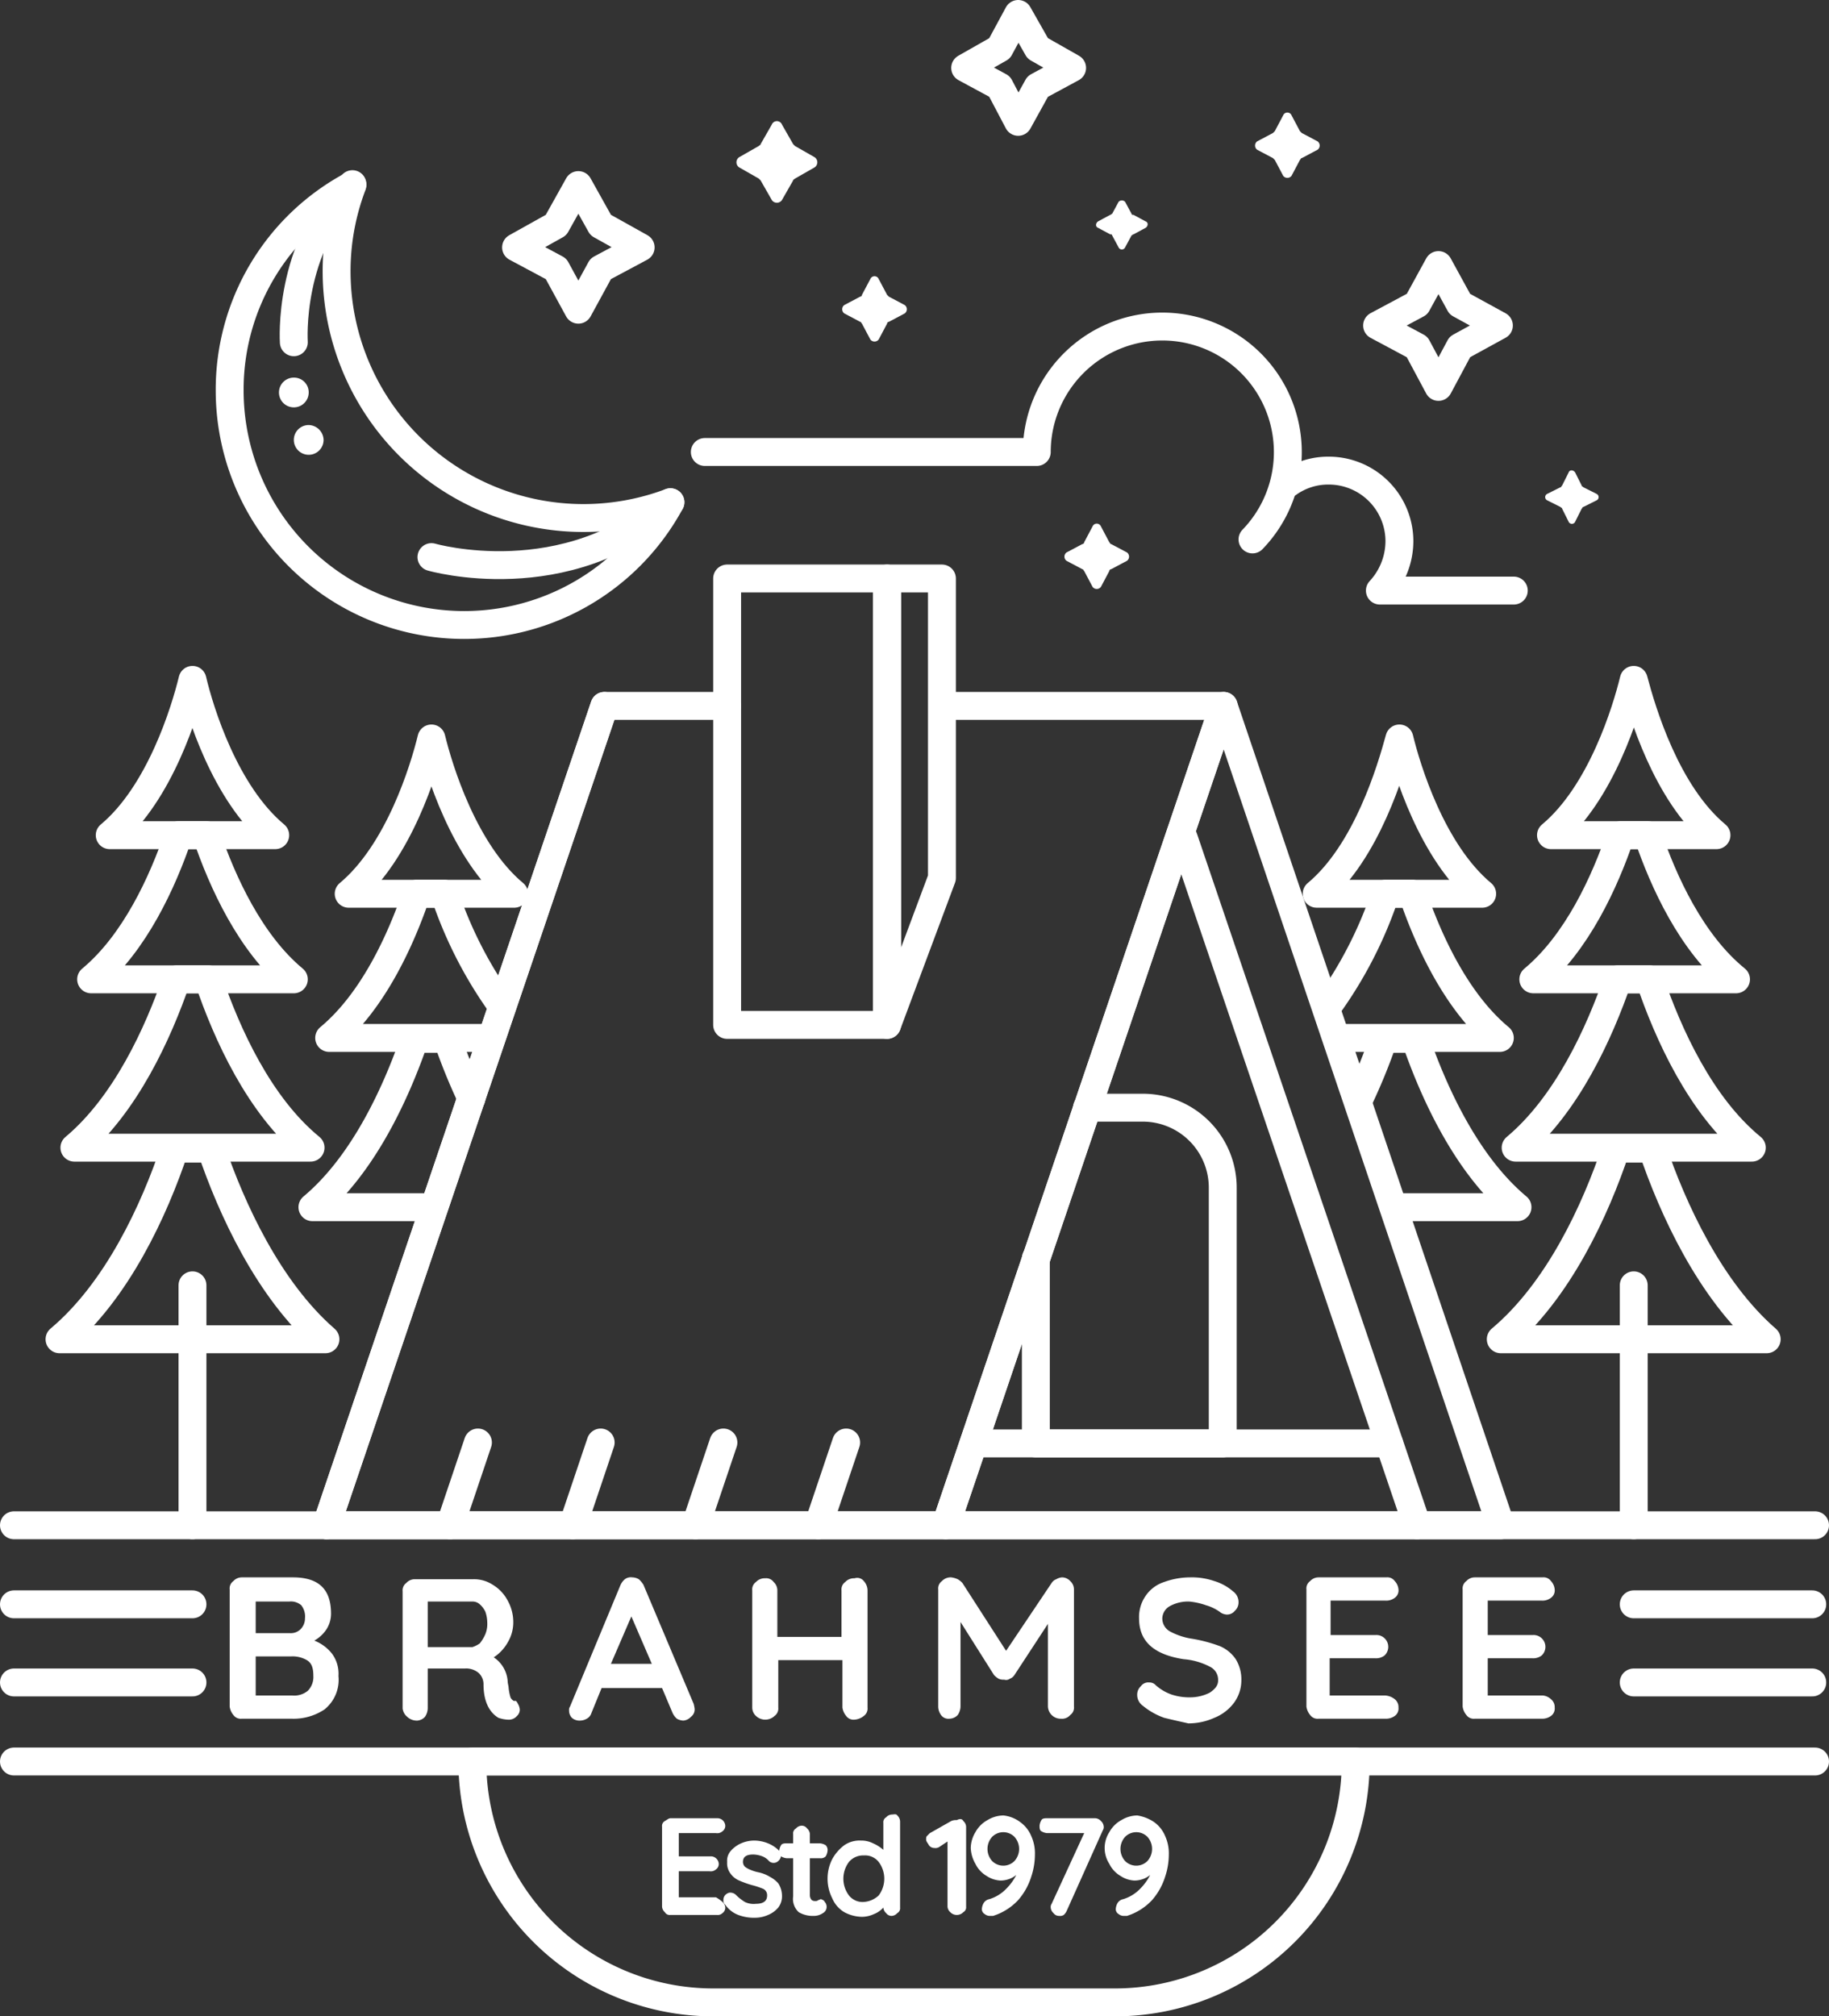 <svg id="Gruppe_94" data-name="Gruppe 94" xmlns="http://www.w3.org/2000/svg" width="196.7" height="216.8" viewBox="0 0 196.7 216.8">
  <rect x="0" y="0" width="196.7" height="216.8" fill="#333333" stroke="none"/>
  <path id="Pfad_110" data-name="Pfad 110" d="M161.4,164H101.7l29.9-88.1Z" fill="none" stroke="#fff" stroke-linecap="round" stroke-linejoin="round" stroke-width="3"/>
  <path id="Pfad_111" data-name="Pfad 111" d="M127.3,90.1,152.4,164" fill="none" stroke="#fff" stroke-linecap="round" stroke-linejoin="round" stroke-width="3"/>
  <path id="Pfad_112" data-name="Pfad 112" d="M101.7,75.9h29.9L101.7,164H35.1L65,75.9H78.2" fill="none" stroke="#fff" stroke-linecap="round" stroke-linejoin="round" stroke-width="3"/>
  <path id="Pfad_113" data-name="Pfad 113" d="M35.1,164,65,75.9" fill="none" stroke="#fff" stroke-linecap="round" stroke-linejoin="round" stroke-width="3"/>
  <path id="Pfad_114" data-name="Pfad 114" d="M48.4,164l3-8.9" fill="none" stroke="#fff" stroke-linecap="round" stroke-linejoin="round" stroke-width="3"/>
  <path id="Pfad_115" data-name="Pfad 115" d="M74.8,164l3-8.9" fill="none" stroke="#fff" stroke-linecap="round" stroke-linejoin="round" stroke-width="3"/>
  <path id="Pfad_116" data-name="Pfad 116" d="M88,164l3-8.9" fill="none" stroke="#fff" stroke-linecap="round" stroke-linejoin="round" stroke-width="3"/>
  <rect id="Rechteck_44" data-name="Rechteck 44" width="17.2" height="48" transform="translate(78.2 62.2)" fill="none" stroke="#fff" stroke-linecap="round" stroke-linejoin="round" stroke-width="3"/>
  <path id="Pfad_117" data-name="Pfad 117" d="M101.3,94.4l-5.9,15.8v-48h5.9Z" fill="none" stroke="#fff" stroke-linecap="round" stroke-linejoin="round" stroke-width="3"/>
  <path id="Pfad_118" data-name="Pfad 118" d="M116.9,119.1h6a8.6,8.6,0,0,1,8.6,8.6v27.5H111.4V135.3" fill="none" stroke="#fff" stroke-linecap="round" stroke-linejoin="round" stroke-width="3"/>
  <line id="Linie_22" data-name="Linie 22" x2="44.4" transform="translate(105 155.2)" fill="none" stroke="#fff" stroke-linecap="round" stroke-linejoin="round" stroke-width="3"/>
  <path id="Pfad_119" data-name="Pfad 119" d="M61.6,164l3-8.9" fill="none" stroke="#fff" stroke-linecap="round" stroke-linejoin="round" stroke-width="3"/>
  <path id="Pfad_120" data-name="Pfad 120" d="M20.7,73.1c-.8,3.3-3.5,12.2-8.9,16.7H29.6C24.2,85.3,21.5,76.5,20.7,73.1Z" fill="none" stroke="#fff" stroke-linecap="round" stroke-linejoin="round" stroke-width="3"/>
  <path id="Pfad_121" data-name="Pfad 121" d="M22.2,89.8h-3c-1.7,5-4.7,11.6-9.4,15.5H31.6c-4.7-3.9-7.7-10.5-9.4-15.5Z" fill="none" stroke="#fff" stroke-linecap="round" stroke-linejoin="round" stroke-width="3"/>
  <path id="Pfad_122" data-name="Pfad 122" d="M22.4,105.3H19c-2,5.8-5.5,13.5-11,18.1H33.4c-5.5-4.5-9-12.2-11-18.1Z" fill="none" stroke="#fff" stroke-linecap="round" stroke-linejoin="round" stroke-width="3"/>
  <path id="Pfad_123" data-name="Pfad 123" d="M22.7,123.5H18.8c-2.2,6.6-6.2,15.3-12.4,20.5H35c-6.1-5.3-10.1-14-12.3-20.5Z" fill="none" stroke="#fff" stroke-linecap="round" stroke-linejoin="round" stroke-width="3"/>
  <line id="Linie_23" data-name="Linie 23" y2="25.8" transform="translate(20.7 138.2)" fill="none" stroke="#fff" stroke-linecap="round" stroke-linejoin="round" stroke-width="3"/>
  <path id="Pfad_124" data-name="Pfad 124" d="M46.4,79.4c-.8,3.3-3.5,12.2-8.9,16.7H55.3C49.9,91.6,47.2,82.7,46.4,79.4Z" fill="none" stroke="#fff" stroke-linecap="round" stroke-linejoin="round" stroke-width="3"/>
  <path id="Pfad_125" data-name="Pfad 125" d="M54,108.2a44.872,44.872,0,0,1-6.2-12.1h-3c-1.7,5-4.7,11.6-9.4,15.5H52.7" fill="none" stroke="#fff" stroke-linecap="round" stroke-linejoin="round" stroke-width="3"/>
  <path id="Pfad_126" data-name="Pfad 126" d="M50.7,118.1a61.646,61.646,0,0,1-2.6-6.4H44.6c-2,5.8-5.5,13.5-11,18.1H46.3" fill="none" stroke="#fff" stroke-linecap="round" stroke-linejoin="round" stroke-width="3"/>
  <path id="Pfad_127" data-name="Pfad 127" d="M175.7,73.1c-.8,3.3-3.5,12.2-8.9,16.7h17.8C179.2,85.3,176.6,76.5,175.7,73.1Z" fill="none" stroke="#fff" stroke-linecap="round" stroke-linejoin="round" stroke-width="3"/>
  <path id="Pfad_128" data-name="Pfad 128" d="M177.2,89.8h-2.9c-1.7,5-4.7,11.6-9.4,15.5h21.8c-4.8-3.9-7.8-10.5-9.5-15.5Z" fill="none" stroke="#fff" stroke-linecap="round" stroke-linejoin="round" stroke-width="3"/>
  <path id="Pfad_129" data-name="Pfad 129" d="M177.4,105.3H174c-2,5.8-5.5,13.5-11,18.1h25.4c-5.5-4.5-9-12.2-11-18.1Z" fill="none" stroke="#fff" stroke-linecap="round" stroke-linejoin="round" stroke-width="3"/>
  <path id="Pfad_130" data-name="Pfad 130" d="M177.7,123.5h-3.9c-2.2,6.6-6.2,15.3-12.4,20.5H190c-6.1-5.3-10.1-14-12.3-20.5Z" fill="none" stroke="#fff" stroke-linecap="round" stroke-linejoin="round" stroke-width="3"/>
  <line id="Linie_24" data-name="Linie 24" y2="25.8" transform="translate(175.7 138.2)" fill="none" stroke="#fff" stroke-linecap="round" stroke-linejoin="round" stroke-width="3"/>
  <path id="Pfad_131" data-name="Pfad 131" d="M150.5,79.4c.8,3.3,3.5,12.2,8.9,16.7H141.6C147,91.6,149.6,82.7,150.5,79.4Z" fill="none" stroke="#fff" stroke-linecap="round" stroke-linejoin="round" stroke-width="3"/>
  <path id="Pfad_132" data-name="Pfad 132" d="M142.8,108.2A44.872,44.872,0,0,0,149,96.1h2.9c1.7,5,4.7,11.6,9.4,15.5H144" fill="none" stroke="#fff" stroke-linecap="round" stroke-linejoin="round" stroke-width="3"/>
  <path id="Pfad_133" data-name="Pfad 133" d="M146.2,118.1a61.648,61.648,0,0,0,2.6-6.4h3.4c2,5.8,5.5,13.5,11,18.1H150.5" fill="none" stroke="#fff" stroke-linecap="round" stroke-linejoin="round" stroke-width="3"/>
  <path id="Pfad_134" data-name="Pfad 134" d="M134.7,58a13.5,13.5,0,1,0-23.2-9.4H75.8" fill="none" stroke="#fff" stroke-linecap="round" stroke-linejoin="round" stroke-width="3"/>
  <path id="Pfad_135" data-name="Pfad 135" d="M138.5,52a7.441,7.441,0,0,1,4.4-1.4,7.6,7.6,0,0,1,7.6,7.6,7.845,7.845,0,0,1-2.1,5.3h14.4" fill="none" stroke="#fff" stroke-linecap="round" stroke-linejoin="round" stroke-width="3"/>
  <path id="Pfad_136" data-name="Pfad 136" d="M154.7,28.5l2.3,4.2,4.2,2.3L157,37.3l-2.3,4.3-2.3-4.3L148.1,35l4.3-2.3Z" fill="none" stroke="#fff" stroke-linecap="round" stroke-linejoin="round" stroke-width="3"/>
  <path id="Pfad_137" data-name="Pfad 137" d="M121,21.7l.7,1.3c0,.1.1.1.2.1l1.3.7c.3.1.3.5,0,.7l-1.3.7c-.1,0-.1.1-.2.1l-.7,1.3a.385.385,0,0,1-.7,0l-.7-1.3c0-.1-.1-.1-.2-.1l-1.3-.7c-.3-.1-.3-.5,0-.7l1.3-.7c.1,0,.1-.1.2-.1l.7-1.3A.483.483,0,0,1,121,21.7Z" fill="#fff"/>
  <path id="Pfad_138" data-name="Pfad 138" d="M118.4,56.6l.9,1.7c.1.1.1.2.2.2l1.7.9a.562.562,0,0,1,0,.9l-1.7.9a.215.215,0,0,0-.2.2l-.9,1.7a.563.563,0,0,1-.9,0l-.9-1.7c-.1-.1-.1-.2-.2-.2l-1.7-.9a.562.562,0,0,1,0-.9l1.7-.9a.215.215,0,0,0,.2-.2l.9-1.7A.488.488,0,0,1,118.4,56.6Z" fill="#fff"/>
  <path id="Pfad_139" data-name="Pfad 139" d="M169.4,50.8l.7,1.4c0,.1.1.1.2.2l1.4.7a.385.385,0,0,1,0,.7l-1.4.7c-.1,0-.1.1-.2.2l-.7,1.4a.385.385,0,0,1-.7,0l-.7-1.4c0-.1-.1-.1-.2-.2l-1.4-.7a.385.385,0,0,1,0-.7l1.4-.7c.1,0,.1-.1.2-.2l.7-1.4C168.8,50.5,169.2,50.5,169.4,50.8Z" fill="#fff"/>
  <path id="Pfad_140" data-name="Pfad 140" d="M84.1,13.4l1.2,2.1.2.2,2.1,1.2a.654.654,0,0,1,0,1.1l-2.1,1.2c-.1.1-.2.1-.2.2l-1.2,2.1a.654.654,0,0,1-1.1,0l-1.2-2.1-.2-.2L79.5,18a.654.654,0,0,1,0-1.1l2.1-1.2c.1-.1.2-.1.2-.2L83,13.4A.591.591,0,0,1,84.1,13.4Z" fill="#fff"/>
  <path id="Pfad_141" data-name="Pfad 141" d="M138.9,12.4l.9,1.7.2.2,1.7.9a.562.562,0,0,1,0,.9L140,17c-.1,0-.1.1-.2.2l-.9,1.7a.562.562,0,0,1-.9,0l-.9-1.7-.2-.2-1.7-.9a.562.562,0,0,1,0-.9l1.7-.9.2-.2.9-1.7A.487.487,0,0,1,138.9,12.4Z" fill="#fff"/>
  <path id="Pfad_142" data-name="Pfad 142" d="M94.5,30l.9,1.7.2.2,1.7.9a.562.562,0,0,1,0,.9l-1.7.9a.215.215,0,0,0-.2.2l-.9,1.7a.563.563,0,0,1-.9,0l-.9-1.7c-.1-.1-.1-.2-.2-.2l-1.7-.9a.562.562,0,0,1,0-.9l1.7-.9a.215.215,0,0,0,.2-.2l.9-1.7A.488.488,0,0,1,94.5,30Z" fill="#fff"/>
  <path id="Pfad_143" data-name="Pfad 143" d="M62.2,19.9l2.4,4.3,4.3,2.4-4.3,2.3-2.4,4.4-2.4-4.4-4.3-2.3,4.3-2.4Z" fill="none" stroke="#fff" stroke-linecap="round" stroke-linejoin="round" stroke-width="3"/>
  <path id="Pfad_144" data-name="Pfad 144" d="M109.5,1.5l2.1,3.7,3.7,2.1-3.7,2-2.1,3.8-2-3.8-3.7-2,3.7-2.1Z" fill="none" stroke="#fff" stroke-linecap="round" stroke-linejoin="round" stroke-width="3"/>
  <path id="Pfad_145" data-name="Pfad 145" d="M62.7,55.7A26.546,26.546,0,0,1,36.2,29.2a26.028,26.028,0,0,1,1.7-9.3A24.911,24.911,0,0,0,24.7,42,25.225,25.225,0,0,0,72.1,54a26.576,26.576,0,0,1-9.4,1.7Z" fill="none" stroke="#fff" stroke-linecap="round" stroke-linejoin="round" stroke-width="3"/>
  <path id="Pfad_146" data-name="Pfad 146" d="M46.4,59.9S60.9,64.1,72.1,54" fill="none" stroke="#fff" stroke-linecap="round" stroke-linejoin="round" stroke-width="3"/>
  <path id="Pfad_147" data-name="Pfad 147" d="M31.6,36.8s-.7-10.2,6.3-17" fill="none" stroke="#fff" stroke-linecap="round" stroke-linejoin="round" stroke-width="3"/>
  <path id="Pfad_148" data-name="Pfad 148" d="M33.2,42.2a1.6,1.6,0,1,1-1.6-1.6A1.58,1.58,0,0,1,33.2,42.2Z" fill="#fff"/>
  <path id="Pfad_149" data-name="Pfad 149" d="M34.8,47.3a1.6,1.6,0,1,1-1.6-1.6A1.645,1.645,0,0,1,34.8,47.3Z" fill="#fff"/>
  <line id="Linie_25" data-name="Linie 25" x2="193.7" transform="translate(1.5 164)" fill="none" stroke="#fff" stroke-linecap="round" stroke-linejoin="round" stroke-width="3"/>
  <line id="Linie_26" data-name="Linie 26" x2="193.7" transform="translate(1.5 189.4)" fill="none" stroke="#fff" stroke-linecap="round" stroke-linejoin="round" stroke-width="3"/>
  <line id="Linie_27" data-name="Linie 27" x2="19.2" transform="translate(1.5 172.5)" fill="none" stroke="#fff" stroke-linecap="round" stroke-linejoin="round" stroke-width="3"/>
  <line id="Linie_28" data-name="Linie 28" x2="19.2" transform="translate(175.7 172.5)" fill="none" stroke="#fff" stroke-linecap="round" stroke-linejoin="round" stroke-width="3"/>
  <line id="Linie_29" data-name="Linie 29" x2="19.2" transform="translate(1.5 180.9)" fill="none" stroke="#fff" stroke-linecap="round" stroke-linejoin="round" stroke-width="3"/>
  <line id="Linie_30" data-name="Linie 30" x2="19.2" transform="translate(175.7 180.9)" fill="none" stroke="#fff" stroke-linecap="round" stroke-linejoin="round" stroke-width="3"/>
  <path id="Pfad_150" data-name="Pfad 150" d="M50.8,189.4h95A25.884,25.884,0,0,1,120,215.3H76.7a25.905,25.905,0,0,1-25.9-25.9Z" fill="none" stroke="#fff" stroke-linecap="round" stroke-linejoin="round" stroke-width="3"/>
  <g id="Gruppe_90" data-name="Gruppe 90">
    <path id="Pfad_151" data-name="Pfad 151" d="M35.7,177.8a3.612,3.612,0,0,1,.7,2.4,4.086,4.086,0,0,1-1.5,3.6,5.986,5.986,0,0,1-3.5,1H26a.975.975,0,0,1-.9-.4,1.8,1.8,0,0,1-.4-.9V170.9a.975.975,0,0,1,.4-.9,1.222,1.222,0,0,1,.9-.4h5.5c2.8,0,4.1,1.3,4.1,3.9a3.1,3.1,0,0,1-.5,1.7,3.745,3.745,0,0,1-1.3,1.2A4.5,4.5,0,0,1,35.7,177.8Zm-3.3-5.2a1.7,1.7,0,0,0-1.3-.4H27.5v3.4h3.7a1.5,1.5,0,0,0,1.1-.4,1.656,1.656,0,0,0,.5-1.2A1.955,1.955,0,0,0,32.4,172.6Zm.7,9.2a2.111,2.111,0,0,0,.6-1.6c0-.9-.2-1.4-.7-1.7a3.064,3.064,0,0,0-1.7-.4H27.5v4.2h3.9A2.311,2.311,0,0,0,33.1,181.8Z" fill="#fff"/>
    <path id="Pfad_152" data-name="Pfad 152" d="M55.7,183.2a1.421,1.421,0,0,1,.2.6.908.908,0,0,1-.3.7,1.159,1.159,0,0,1-1,.4,3.553,3.553,0,0,1-1-.2c-1-.6-1.6-1.8-1.6-3.6a1.656,1.656,0,0,0-.5-1.2,2.07,2.07,0,0,0-1.5-.5H46v4.2a1.689,1.689,0,0,1-.3,1,1.235,1.235,0,0,1-.8.4,1.5,1.5,0,0,1-1.1-.4,1.382,1.382,0,0,1-.5-.9V171.1a.975.975,0,0,1,.4-.9,1.222,1.222,0,0,1,.9-.4h6.3a3.7,3.7,0,0,1,2.1.6,4.363,4.363,0,0,1,1.6,1.7,4.751,4.751,0,0,1,.6,2.4,4.2,4.2,0,0,1-.6,2.1,4.629,4.629,0,0,1-1.5,1.6,3.362,3.362,0,0,1,1.5,2.6c0,.2.1.5.1.7a5.628,5.628,0,0,0,.2,1,.781.781,0,0,0,.4.4C55.5,182.8,55.6,183,55.7,183.2Zm-4.1-6.5a4.372,4.372,0,0,0,.6-1,2.953,2.953,0,0,0,.2-1.3,3.6,3.6,0,0,0-.2-1.1,2.407,2.407,0,0,0-.6-.8,1.136,1.136,0,0,0-.8-.3H46v4.9h4.8A2.993,2.993,0,0,0,51.6,176.7Z" fill="#fff"/>
    <path id="Pfad_153" data-name="Pfad 153" d="M74.7,183.7a.975.975,0,0,1-.4.9,1.234,1.234,0,0,1-.8.4,1.445,1.445,0,0,1-.7-.2,1.794,1.794,0,0,1-.5-.7l-1.1-2.6H64.7l-1.1,2.7a1.024,1.024,0,0,1-.5.6,1.445,1.445,0,0,1-.7.2,1.222,1.222,0,0,1-.9-.3,1.135,1.135,0,0,1-.3-.8.6.6,0,0,1,.1-.4l5.4-13a1.794,1.794,0,0,1,.5-.7,1.077,1.077,0,0,1,.8-.2,1.445,1.445,0,0,1,.7.2,2.651,2.651,0,0,1,.5.6l5.4,12.8A4.332,4.332,0,0,1,74.7,183.7Zm-9-4.8h4.4l-2.2-5.1Z" fill="#fff"/>
    <path id="Pfad_154" data-name="Pfad 154" d="M92.9,170a1.528,1.528,0,0,1,.4,1v12.6a.975.975,0,0,1-.4.9,1.777,1.777,0,0,1-1,.4.975.975,0,0,1-.9-.4,1.8,1.8,0,0,1-.4-.9v-5.1H83.7v5.1a.975.975,0,0,1-.4.9,1.45,1.45,0,0,1-2,0,1.222,1.222,0,0,1-.4-.9V171a.975.975,0,0,1,.4-.9,1.284,1.284,0,0,1,1-.4.975.975,0,0,1,.9.4,1.222,1.222,0,0,1,.4.9v5h6.9v-5a.975.975,0,0,1,.4-.9,1.284,1.284,0,0,1,1-.4A.905.905,0,0,1,92.9,170Z" fill="#fff"/>
    <path id="Pfad_155" data-name="Pfad 155" d="M115.1,170a1.222,1.222,0,0,1,.4.9v12.6a.975.975,0,0,1-.4.9,1.159,1.159,0,0,1-1,.4,1.367,1.367,0,0,1-1.4-1.4v-8.8l-3.6,5.5a1,1,0,0,1-.5.4.661.661,0,0,1-.6.1,1.268,1.268,0,0,1-.6-.1,2.182,2.182,0,0,1-.5-.4l-3.6-5.7v9a1.689,1.689,0,0,1-.3,1,1.268,1.268,0,0,1-.9.4.975.975,0,0,1-.9-.4,1.613,1.613,0,0,1-.3-.9V170.9a.975.975,0,0,1,.4-.9,1.284,1.284,0,0,1,1-.4,2.544,2.544,0,0,1,.7.2,2.182,2.182,0,0,1,.5.4l4.7,7.3,4.9-7.3a1,1,0,0,1,.5-.4,1.421,1.421,0,0,1,.6-.2A1.222,1.222,0,0,1,115.1,170Z" fill="#fff"/>
    <path id="Pfad_156" data-name="Pfad 156" d="M125.2,184.7a7.552,7.552,0,0,1-2.3-1.3,1.425,1.425,0,0,1-.6-1.2,1.221,1.221,0,0,1,.4-.9.975.975,0,0,1,.9-.4.908.908,0,0,1,.7.3,5.047,5.047,0,0,0,1.7,1,6.014,6.014,0,0,0,2,.3,4.648,4.648,0,0,0,2.1-.5c.6-.4.9-.8.9-1.3a1.551,1.551,0,0,0-.9-1.5,7.239,7.239,0,0,0-2.8-.8c-3.2-.5-4.8-1.9-4.8-4.4a3.986,3.986,0,0,1,.7-2.4,3.823,3.823,0,0,1,2-1.5,8.21,8.21,0,0,1,2.8-.5,7.457,7.457,0,0,1,2.6.4,5.474,5.474,0,0,1,2,1.1,1.426,1.426,0,0,1,.6,1.2,1.222,1.222,0,0,1-.4.9,1.086,1.086,0,0,1-.9.4,1.422,1.422,0,0,1-.6-.2,4.771,4.771,0,0,0-1.6-.8,7.422,7.422,0,0,0-1.8-.4,4.064,4.064,0,0,0-2.1.5,1.561,1.561,0,0,0-.8,1.3,1.6,1.6,0,0,0,.8,1.4,7.361,7.361,0,0,0,2.4.8,16.007,16.007,0,0,1,3,.8,3.907,3.907,0,0,1,1.7,1.4,4.143,4.143,0,0,1,.6,2.3,4.069,4.069,0,0,1-.8,2.4,4.913,4.913,0,0,1-2.1,1.6,6.71,6.71,0,0,1-2.8.6C126.9,185.1,126,184.9,125.2,184.7Z" fill="#fff"/>
    <path id="Pfad_157" data-name="Pfad 157" d="M150,182.7a1.086,1.086,0,0,1,.4.9.975.975,0,0,1-.4.9,1.613,1.613,0,0,1-.9.3h-7.3a.975.975,0,0,1-.9-.4,1.8,1.8,0,0,1-.4-.9V170.9a.975.975,0,0,1,.4-.9,1.222,1.222,0,0,1,.9-.4h7.3a.975.975,0,0,1,.9.4,1.489,1.489,0,0,1,.4.9.975.975,0,0,1-.4.9,1.493,1.493,0,0,1-1,.3h-5.9v3.7H148a1.273,1.273,0,0,1,.9,2.2,1.493,1.493,0,0,1-1,.3H143v4h5.9A1.82,1.82,0,0,1,150,182.7Z" fill="#fff"/>
    <path id="Pfad_158" data-name="Pfad 158" d="M166.8,182.7a1.086,1.086,0,0,1,.4.9.975.975,0,0,1-.4.9,1.613,1.613,0,0,1-.9.3h-7.3a.975.975,0,0,1-.9-.4,1.8,1.8,0,0,1-.4-.9V170.9a.975.975,0,0,1,.4-.9,1.222,1.222,0,0,1,.9-.4h7.3a.975.975,0,0,1,.9.4,1.489,1.489,0,0,1,.4.9.975.975,0,0,1-.4.9,1.493,1.493,0,0,1-1,.3H160v3.7h4.9a1.273,1.273,0,0,1,.9,2.2,1.493,1.493,0,0,1-1,.3H160v4h5.9A1.49,1.49,0,0,1,166.8,182.7Z" fill="#fff"/>
  </g>
  <g id="Gruppe_91" data-name="Gruppe 91">
    <path id="Pfad_159" data-name="Pfad 159" d="M77.7,204.5a.864.864,0,0,1,.3.6.713.713,0,0,1-.3.6.735.735,0,0,1-.6.2h-5a.6.6,0,0,1-.6-.3.864.864,0,0,1-.3-.6v-8.6a.6.6,0,0,1,.3-.6c.2-.1.4-.3.6-.3h5a.845.845,0,0,1,.6.2.864.864,0,0,1,.3.6.713.713,0,0,1-.3.6.844.844,0,0,1-.7.2H73v2.5h3.4a.845.845,0,0,1,.6.2.864.864,0,0,1,.3.6.713.713,0,0,1-.3.6.844.844,0,0,1-.7.2H73V204h4A4.233,4.233,0,0,1,77.7,204.5Z" fill="#fff"/>
    <path id="Pfad_160" data-name="Pfad 160" d="M77.8,204.3a.755.755,0,0,1,.4-.7.6.6,0,0,1,.4-.1.864.864,0,0,1,.6.3,5.5,5.5,0,0,0,.9.7,2.165,2.165,0,0,0,1.2.2q1.2,0,1.2-.9a.755.755,0,0,0-.4-.7,8.336,8.336,0,0,0-1.2-.4,10.865,10.865,0,0,1-1.4-.5,2.178,2.178,0,0,1-.9-.7,1.844,1.844,0,0,1-.4-1.3,1.594,1.594,0,0,1,.4-1.2,3.134,3.134,0,0,1,1.1-.8,3.529,3.529,0,0,1,1.4-.3,4.013,4.013,0,0,1,1.5.3,3.6,3.6,0,0,1,1.2.8c.1.2.2.3.2.5a.864.864,0,0,1-.3.6.725.725,0,0,1-1,0,1.794,1.794,0,0,0-.7-.5,2.958,2.958,0,0,0-1-.2c-.8,0-1.1.3-1.1.8a.764.764,0,0,0,.2.5,2.186,2.186,0,0,0,.5.3,4.649,4.649,0,0,0,.9.3,3.922,3.922,0,0,1,1.3.5,3.114,3.114,0,0,1,.9.7,2.5,2.5,0,0,1,.4,1.3,2.01,2.01,0,0,1-.4,1.3,2.836,2.836,0,0,1-1.1.8,3.529,3.529,0,0,1-1.4.3,4.844,4.844,0,0,1-1.8-.3,3.007,3.007,0,0,1-1.4-1.1A.551.551,0,0,1,77.8,204.3Z" fill="#fff"/>
  </g>
  <g id="Gruppe_92" data-name="Gruppe 92">
    <path id="Pfad_161" data-name="Pfad 161" d="M88.7,204.5a.764.764,0,0,1,.2.5.755.755,0,0,1-.4.7,1.689,1.689,0,0,1-1,.3,2.934,2.934,0,0,1-1.6-.4,1.932,1.932,0,0,1-.6-1.7v-4.1h-.7a1.421,1.421,0,0,1-.6-.2c-.2-.1-.2-.4-.2-.6a1.421,1.421,0,0,1,.2-.6c.1-.2.4-.2.6-.2h.7v-1a.6.6,0,0,1,.3-.6.864.864,0,0,1,.6-.3.713.713,0,0,1,.6.3.864.864,0,0,1,.3.6v1h1.1a1.421,1.421,0,0,1,.6.2.735.735,0,0,1,.2.6,1.421,1.421,0,0,1-.2.6.735.735,0,0,1-.6.2H87.1v4a.764.764,0,0,0,.2.5.6.6,0,0,0,.4.1.367.367,0,0,0,.3-.1c.1,0,.2-.1.3-.1C88.5,204.3,88.6,204.3,88.7,204.5Z" fill="#fff"/>
  </g>
  <g id="Gruppe_93" data-name="Gruppe 93">
    <path id="Pfad_162" data-name="Pfad 162" d="M96.5,195.2a.908.908,0,0,1,.3.7v9.2a.6.6,0,0,1-.3.6.864.864,0,0,1-.6.3.713.713,0,0,1-.6-.3.864.864,0,0,1-.3-.6,2.552,2.552,0,0,1-1,.7,3.079,3.079,0,0,1-1.3.3,4.136,4.136,0,0,1-1.9-.5,3.182,3.182,0,0,1-1.3-1.5,4.66,4.66,0,0,1,0-4.2,4.708,4.708,0,0,1,1.3-1.5,2.9,2.9,0,0,1,1.8-.5,2.768,2.768,0,0,1,1.3.3,4.129,4.129,0,0,1,1.1.7V196a.6.6,0,0,1,.3-.6.864.864,0,0,1,.6-.3C96.1,195.1,96.4,195,96.5,195.2Zm-2,8.6a3,3,0,0,0,0-3.6,1.865,1.865,0,0,0-1.6-.7,1.99,1.99,0,0,0-1.6.7,3,3,0,0,0,0,3.6,1.865,1.865,0,0,0,1.6.7A2.575,2.575,0,0,0,94.5,203.8Z" fill="#fff"/>
    <path id="Pfad_163" data-name="Pfad 163" d="M103.6,195.8a.864.864,0,0,1,.3.6V205a.6.6,0,0,1-.3.6.967.967,0,0,1-1.4,0,.864.864,0,0,1-.3-.6v-7l-.9.6a.749.749,0,0,1-.5.1.713.713,0,0,1-.6-.3c-.1-.2-.3-.4-.3-.6s0-.3.1-.4l.3-.3,2.3-1.3a1.268,1.268,0,0,1,.6-.1C103.3,195.5,103.5,195.6,103.6,195.8Z" fill="#fff"/>
    <path id="Pfad_164" data-name="Pfad 164" d="M109.7,195.9a3.491,3.491,0,0,1,1.2,1.5,4.477,4.477,0,0,1,.4,2,7.508,7.508,0,0,1-.4,2.4,6.948,6.948,0,0,1-1.4,2.5,6.25,6.25,0,0,1-2.7,1.7h-.3a.845.845,0,0,1-.6-.2.6.6,0,0,1-.3-.6,1.421,1.421,0,0,1,.2-.6.918.918,0,0,1,.6-.4,4.248,4.248,0,0,0,1.7-1,6.1,6.1,0,0,0,1.2-1.6,2.716,2.716,0,0,1-1.7.6,2.976,2.976,0,0,1-1.5-.5,3.039,3.039,0,0,1-1.2-1.3,3.686,3.686,0,0,1-.5-1.7,3.371,3.371,0,0,1,.5-1.7,3.25,3.25,0,0,1,1.3-1.3,3.371,3.371,0,0,1,1.7-.5A3.594,3.594,0,0,1,109.7,195.9Zm-.6,4.2a1.94,1.94,0,0,0,0-2.6,1.69,1.69,0,0,0-2.4,0,1.94,1.94,0,0,0,0,2.6,1.69,1.69,0,0,0,2.4,0Z" fill="#fff"/>
    <path id="Pfad_165" data-name="Pfad 165" d="M118.4,195.8a.864.864,0,0,1,.3.6.6.6,0,0,1-.1.4l-3.9,8.7a1.38,1.38,0,0,1-.3.4.749.749,0,0,1-.5.1.713.713,0,0,1-.6-.3.864.864,0,0,1-.3-.6.6.6,0,0,1,.1-.4l3.5-7.6h-4a1.421,1.421,0,0,1-.6-.2c-.2-.1-.2-.4-.2-.6a1.421,1.421,0,0,1,.2-.6c.1-.2.4-.2.6-.2h5.2A.864.864,0,0,1,118.4,195.8Z" fill="#fff"/>
    <path id="Pfad_166" data-name="Pfad 166" d="M124.1,195.9a3.491,3.491,0,0,1,1.2,1.5,4.477,4.477,0,0,1,.4,2,7.508,7.508,0,0,1-.4,2.4,6.948,6.948,0,0,1-1.4,2.5,6.25,6.25,0,0,1-2.7,1.7h-.3a.845.845,0,0,1-.6-.2.6.6,0,0,1-.3-.6,1.421,1.421,0,0,1,.2-.6.918.918,0,0,1,.6-.4,4.248,4.248,0,0,0,1.7-1,6.1,6.1,0,0,0,1.2-1.6,2.716,2.716,0,0,1-1.7.6,2.976,2.976,0,0,1-1.5-.5,3.039,3.039,0,0,1-1.2-1.3,3.14,3.14,0,0,1,0-3.4,3.25,3.25,0,0,1,1.3-1.3,3.371,3.371,0,0,1,1.7-.5A4.492,4.492,0,0,1,124.1,195.9Zm-.7,4.2a1.94,1.94,0,0,0,0-2.6,1.69,1.69,0,0,0-2.4,0,1.94,1.94,0,0,0,0,2.6,1.69,1.69,0,0,0,2.4,0Z" fill="#fff"/>
  </g>
</svg>
